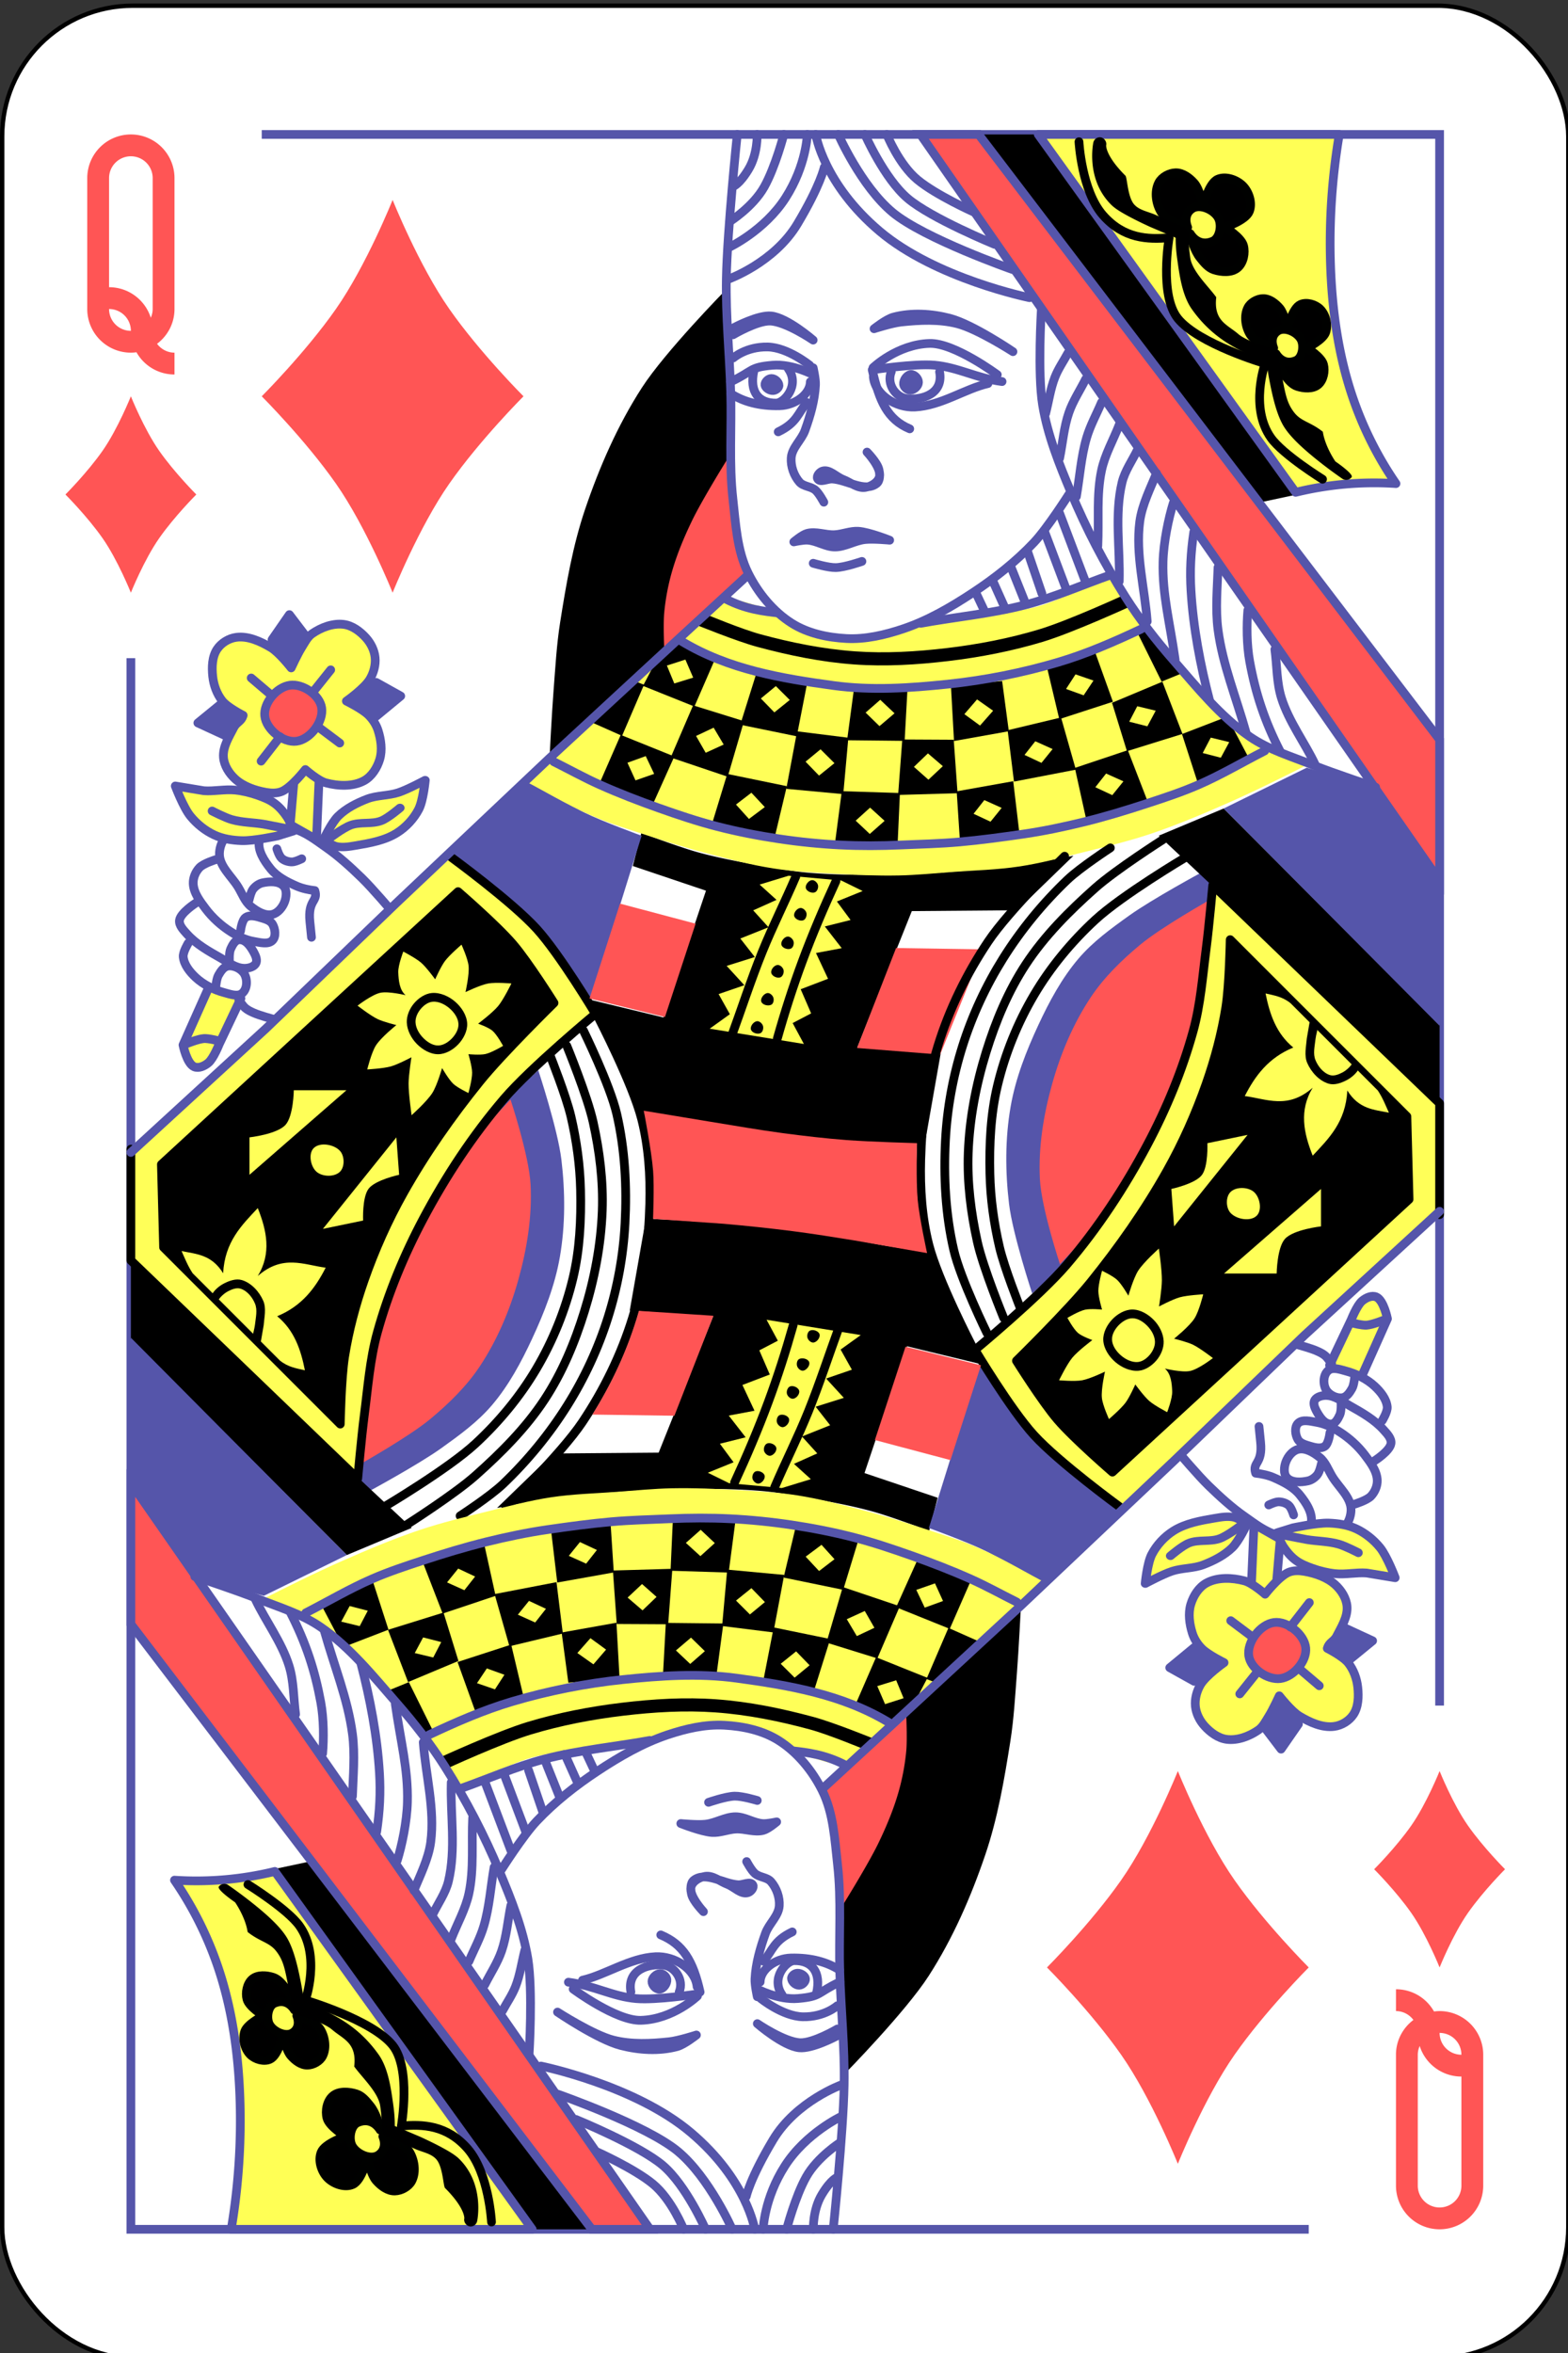 <svg xmlns="http://www.w3.org/2000/svg" xmlns:xlink="http://www.w3.org/1999/xlink" width="360" height="540" viewBox="0 0 95.25 142.875" xmlns:v="https://vecta.io/nano"><rect x="0" y="0" width="95.25" height="142.875" fill="#333333" stroke="none"/><style><![CDATA[.B{stroke-linejoin:round}.C{stroke-width:2}.D{stroke-linecap:round}.E{stroke:#55a}.F{fill:none}.G{fill:#f55}.H{fill:#ff5}.I{stroke:#000}.J{fill:#55a}.K{fill:#ffff58}.L{stroke-width:2.026}.M{stroke-width:2.314}]]></style><g transform="matrix(.265 0 0 .265 0 -135.562)"><rect rx="29.944" y="512.862" x=".5" height="539" width="359" fill="#fff" class="I"/><path d="M30 542.362a10 10 0 0 0-10 10v30a10 10 0 0 0 10 10 10.12 10.12 0 0 0 1.281-.094c1.713 3.049 4.972 5.094 8.719 5.094v-5c-1.64 0-3.088-.812-4-2.031 2.424-1.825 4-4.701 4-7.969v-30a10 10 0 0 0-10-10zm0 5a5 5 0 0 1 5 5v30c0 .716-.167 1.384-.437 2-1.275-4.056-5.085-7-9.562-7v-25a5 5 0 0 1 5-5zm-5 35a5 5 0 0 1 5 5 5 5 0 0 1-5-5zm305 440a10 10 0 0 0 10-10v-30a10 10 0 0 0-10-10c-.434 0-.862.04-1.281.094-1.713-3.049-4.972-5.094-8.719-5.094v5c1.64 0 3.088.812 4 2.031-2.424 1.825-4 4.701-4 7.969v30a10 10 0 0 0 10 10zm0-5a5 5 0 0 1-5-5v-30c0-.716.167-1.384.438-2 1.275 4.057 5.085 7 9.563 7v25a5 5 0 0 1-5 5zm5-35a5 5 0 0 1-5-5 5 5 0 0 1 5 5z" class="G"/><path d="M60 542.362h270v360m-300-240v360h270" class="C E F"/><use xlink:href="#B"/><g class="J"><use xlink:href="#C"/><use xlink:href="#D"/></g><use xlink:href="#E" class="G"/><g class="B D E L"><use xlink:href="#F" class="H"/><path d="M42.949 750.622s2.483-1.009 3.798-1.094c1.053-.069 3.129.474 3.129.474" class="F"/></g><use xlink:href="#G"/><use xlink:href="#H" class="K"/><use xlink:href="#I" class="G"/><path d="M224 542.362l65.5 84.167 7.833-1.667-59.333-82.5z"/><g class="B C"><use xlink:href="#J" class="E H"/><g stroke="#000100"><use xlink:href="#K"/><use xlink:href="#L"/></g><use xlink:href="#M" class="D F I"/></g><use xlink:href="#N"/><g class="C E"><path d="M211 542.362h13.333L330 681.029v32.333z" class="G"/><g class="B D F"><path d="M186.993 542.362s1.77 11.296 14.651 22.174 34.359 15.229 34.359 15.229"/><path d="M192.161 542.362s5.212 11.83 12.428 17.843 27.532 13.114 27.532 13.114"/><path d="M198.267 542.362s4.411 10.059 9.792 14.64 19.925 10.533 19.925 10.533"/><path d="M203.288 542.362s2.731 6.832 7.029 10.382 12.891 7.391 12.891 7.391M188.939 549.9s-.84 4.085-6.144 12.957-15.747 12.632-15.747 12.632"/><path d="M185.051 542.362s-.174 7.049-4.997 14.561-12.941 11.314-12.941 11.314"/><path d="M179.68 542.362s-1.933 7.458-4.509 12.039-7.861 7.898-7.861 7.898"/><path d="M173.554 542.362s.181 4.401-1.943 7.951-3.59 3.984-3.59 3.984m18.384 41.535s.59 2.581.53 3.887c-.162 3.576-1.196 7.097-2.409 10.465-.795 2.208-2.999 3.952-3.158 6.294-.132 1.946.616 4.064 1.896 5.537.901 1.038 2.64.965 3.676 1.868.839.731 1.906 2.74 1.906 2.74"/></g><g class="J B"><use xlink:href="#O"/><use xlink:href="#P"/><use xlink:href="#Q"/><use xlink:href="#R"/></g><g class="D F B"><path d="M197.578 640.195s-3.943 1.371-5.991 1.415c-1.753.038-5.174-.991-5.174-.991m-.787-45.357s-5.032-4.106-9.649-4.205c-4.942-.107-7.895 2.523-7.895 2.523m60.532 3.828s-9.864-7.326-15.527-7.162c-7.42.214-12.961 5.559-12.961 5.559"/><use xlink:href="#S"/><use xlink:href="#T"/><use xlink:href="#U"/><use xlink:href="#V"/></g><g class="J B"><use xlink:href="#W"/><use xlink:href="#X"/></g><g class="D F B"><path d="M184.968 603.775c-2.093 2.46-2.244 4.643-6.579 6.729m21.552-14.209c1.605 7.122 3.449 11.367 8.597 13.522"/><use xlink:href="#Y"/><use xlink:href="#Z"/><use xlink:href="#a"/><path d="M166.353 648.804c4.669 2.407 8.816 2.832 11.95 3.191"/><use xlink:href="#b"/><path d="M242.893 629.169l5.982 15.808m-9.4-11.535l4.913 13.031m-8.759-8.331l3.204 9.4m-7.049-5.982l2.991 7.477m-7.05-4.059l2.777 6.195m-6.622-3.418l1.709 3.632"/><use xlink:href="#c"/><use xlink:href="#d"/><use xlink:href="#e"/><use xlink:href="#f"/><use xlink:href="#g"/><use xlink:href="#h"/><use xlink:href="#i"/><use xlink:href="#j"/><use xlink:href="#k"/><use xlink:href="#l"/><use xlink:href="#m"/><use xlink:href="#n"/><use xlink:href="#o"/><use xlink:href="#p"/><use xlink:href="#q"/><use xlink:href="#r"/><use xlink:href="#s"/><use xlink:href="#t"/></g></g><g transform="rotate(335.106 55.66 674.372)" class="B C E"><use xlink:href="#u" class="H"/><use xlink:href="#v" class="D F"/></g><path d="M66.526 700.508l.888-10.32 3.067-2.706 2.653 2.68-.592 13.76z" class="B C E H"/><g transform="matrix(.861 -.247 .269 .791 -169.53 160.457)" class="B E M"><use xlink:href="#w" class="H"/><use xlink:href="#x" class="D F"/></g><g class="C E B"><path d="M80.399 672.051l5.843-4.137 5.616 3.127-5.644 4.659zm-13.758-8.181l-4.28-5.751 3.976-5.737 4.306 5.659zm-15.813 8.86l-5.475 4.475 6.675 3.082 4.062-4.416z" class="J"/><use xlink:href="#y" class="H"/><use xlink:href="#z" class="G"/><path d="M57.581 666.904l4.142 3.521m14.085-5.385l-4.142 5.178m1.242 7.87l4.971 3.728m-13.67-1.449l-4.35 5.592" class="D"/></g><use xlink:href="#AA"/><use xlink:href="#AB"/><use xlink:href="#AC"/><use xlink:href="#AD"/><use xlink:href="#AE"/><use xlink:href="#AF"/><use xlink:href="#AG"/><use xlink:href="#AH"/><use xlink:href="#AI"/><use xlink:href="#AJ"/><use xlink:href="#AK"/><use xlink:href="#AL"/><use xlink:href="#AM"/><use xlink:href="#AN"/><use xlink:href="#AO"/><use xlink:href="#AP"/><path d="M142.592 680.163l5.034-11.711-1.849-.719-10.581 9.143zm118.245-23.423l5.445 10.992 4.52-1.849-8.013-10.171z"/><g class="B C D E F"><use xlink:href="#AQ"/><use xlink:href="#AR"/></g><use xlink:href="#AS"/><g class="C B"><g class="D"><use xlink:href="#AT" class="E F"/><use xlink:href="#AU" class="I K"/></g><use xlink:href="#AV" class="I"/></g><use xlink:href="#AW" class="K"/><use xlink:href="#AX"/><g class="K"><use xlink:href="#AY"/><use xlink:href="#AZ"/><use xlink:href="#Aa"/><use xlink:href="#Ab"/></g><use xlink:href="#Ac"/><g class="B C D F I"><use xlink:href="#Ad"/><use xlink:href="#Ae"/><use xlink:href="#Af"/><use xlink:href="#Ag"/></g><path d="M171.288 643.463l-15.49 14.261-29.903 27.617-35.045 33.14-29.903 28.76L30 775.621" class="B C D E"/><path d="M142.128 718.608l17.324 4.596-7.025 21.382-17.293-4.243z" class="G"/><use xlink:href="#Ah" class="H"/><g class="B C D F I"><use xlink:href="#Ai"/><use xlink:href="#Aj"/></g><use xlink:href="#Ak"/><use xlink:href="#Al"/><use xlink:href="#Am"/><use xlink:href="#An"/><use xlink:href="#Ao"/><use xlink:href="#Ap"/><path d="M205.408 728.778l19.859.307-9.755 24.112-19.048-1.513z" class="G"/><g transform="rotate(180 180 782.362)"><use xlink:href="#B"/><g class="J"><use xlink:href="#C"/><use xlink:href="#D"/></g><use xlink:href="#E" class="G"/><g class="B D E L"><use xlink:href="#F" class="H"/><path d="M42.949 750.622s2.483-1.009 3.798-1.094c1.053-.069 3.129.474 3.129.474" class="F"/></g><use xlink:href="#G"/><use xlink:href="#H" class="K"/><use xlink:href="#I" class="G"/><path d="M224 542.362l65.5 84.167 7.833-1.667-59.333-82.5z"/><g class="B C"><use xlink:href="#J" class="E H"/><g stroke="#000100"><use xlink:href="#K"/><use xlink:href="#L"/></g><use xlink:href="#M" class="D F I"/></g><use xlink:href="#N"/><g class="C E"><path d="M211 542.362h13.333L330 681.029v32.333z" class="G"/><g class="B D F"><path d="M186.993 542.362s1.77 11.296 14.651 22.174 34.359 15.229 34.359 15.229"/><path d="M192.161 542.362s5.212 11.83 12.428 17.843 27.532 13.114 27.532 13.114"/><path d="M198.267 542.362s4.411 10.059 9.792 14.64 19.925 10.533 19.925 10.533"/><path d="M203.288 542.362s2.731 6.832 7.029 10.382 12.891 7.391 12.891 7.391M188.939 549.9s-.84 4.085-6.144 12.957-15.747 12.632-15.747 12.632"/><path d="M185.051 542.362s-.174 7.049-4.997 14.561-12.941 11.314-12.941 11.314"/><path d="M179.68 542.362s-1.933 7.458-4.509 12.039-7.861 7.898-7.861 7.898"/><path d="M173.554 542.362s.181 4.401-1.943 7.951-3.59 3.984-3.59 3.984m18.384 41.358s.596 2.699.53 4.064c-.173 3.576-1.196 7.097-2.409 10.465-.795 2.208-2.999 3.952-3.158 6.294-.132 1.946.616 4.064 1.896 5.537.901 1.038 2.64.965 3.676 1.868.839.731 1.906 2.74 1.906 2.74"/></g><g class="J B"><use xlink:href="#O"/><use xlink:href="#P"/><use xlink:href="#Q"/><use xlink:href="#R"/></g><g class="D F B"><path d="M197.578 640.195s-3.943 1.371-5.991 1.415c-1.753.038-5.174-.991-5.174-.991m-.787-45.357s-5.032-4.106-9.649-4.205c-4.942-.107-7.895 2.523-7.895 2.523m60.532 3.828s-9.864-7.326-15.527-7.162c-7.42.214-12.961 5.559-12.961 5.559"/><use xlink:href="#S"/><use xlink:href="#T"/><use xlink:href="#U"/><use xlink:href="#V"/></g><g class="J B"><use xlink:href="#W"/><use xlink:href="#X"/></g><g class="D F B"><path d="M184.968 603.775c-2.093 2.46-2.244 4.643-6.579 6.729m21.126-13.783c1.605 7.122 3.875 10.941 9.023 13.096"/><use xlink:href="#Y"/><use xlink:href="#Z"/><use xlink:href="#a"/><path d="M166.353 648.804c4.669 2.407 8.816 2.832 11.95 3.191"/><use xlink:href="#b"/><path d="M242.893 629.169l5.982 15.808m-9.4-11.535l4.913 13.031m-8.759-8.331l3.204 9.4m-7.049-5.982l2.991 7.477m-7.05-4.059l2.777 6.195m-6.622-3.418l1.709 3.632"/><use xlink:href="#c"/><use xlink:href="#d"/><use xlink:href="#e"/><use xlink:href="#f"/><use xlink:href="#g"/><use xlink:href="#h"/><use xlink:href="#i"/><use xlink:href="#j"/><use xlink:href="#k"/><use xlink:href="#l"/><use xlink:href="#m"/><use xlink:href="#n"/><use xlink:href="#o"/><use xlink:href="#p"/><use xlink:href="#q"/><use xlink:href="#r"/><use xlink:href="#s"/><use xlink:href="#t"/></g></g><g transform="rotate(335.106 55.66 674.372)" class="B C E"><use xlink:href="#u" class="H"/><use xlink:href="#v" class="D F"/></g><path d="M66.526 700.508l.888-10.32 3.067-2.706 2.653 2.68-.592 13.76z" class="B C E H"/><g transform="matrix(.861 -.247 .269 .791 -169.53 160.457)" class="B E M"><use xlink:href="#w" class="H"/><use xlink:href="#x" class="D F"/></g><path d="M80.399 672.051l5.843-4.137 5.616 3.127-5.644 4.659zm-13.758-8.181l-4.28-5.751 3.976-5.737 4.306 5.659zm-15.813 8.86l-5.475 4.475 6.675 3.082 4.062-4.416z" class="B C E J"/><use xlink:href="#y" class="B C E H"/><use xlink:href="#z" class="B C E G"/><path d="M57.581 666.904l4.142 3.521m14.085-5.385l-4.142 5.178m1.242 7.87l4.971 3.728m-13.67-1.449l-4.35 5.592" class="D B C E"/><use xlink:href="#AA"/><use xlink:href="#AB"/><use xlink:href="#AC"/><use xlink:href="#AD"/><use xlink:href="#AE"/><use xlink:href="#AF"/><use xlink:href="#AG"/><use xlink:href="#AH"/><use xlink:href="#AI"/><use xlink:href="#AJ"/><use xlink:href="#AK"/><use xlink:href="#AL"/><use xlink:href="#AM"/><use xlink:href="#AN"/><use xlink:href="#AO"/><use xlink:href="#AP"/><path d="M142.592 680.163l5.034-11.711-1.849-.719-10.581 9.143zm118.245-23.423l5.445 10.992 4.52-1.849-8.013-10.171z"/><g class="B C D E F"><use xlink:href="#AQ"/><use xlink:href="#AR"/></g><use xlink:href="#AS"/><g class="B C D"><use xlink:href="#AT" class="E F"/><use xlink:href="#AU" class="I K"/></g><use xlink:href="#AV" class="B C I"/><use xlink:href="#AW" class="K"/><use xlink:href="#AX"/><g class="K"><use xlink:href="#AY"/><use xlink:href="#AZ"/><use xlink:href="#Aa"/><use xlink:href="#Ab"/></g><use xlink:href="#Ac"/><g class="B D C"><g class="F I"><use xlink:href="#Ad"/><use xlink:href="#Ae"/><use xlink:href="#Af"/><use xlink:href="#Ag"/></g><path d="M171.288 643.463l-15.49 14.261-29.903 27.617-35.045 33.14-29.903 28.76L30 775.621" class="E"/></g><path d="M142.128 718.608l17.324 4.596-7.025 21.382-17.293-4.243z" class="G"/><use xlink:href="#Ah" class="H"/><g class="B C D F I"><use xlink:href="#Ai"/><use xlink:href="#Aj"/></g><use xlink:href="#Ak"/><use xlink:href="#Al"/><use xlink:href="#Am"/><use xlink:href="#An"/><use xlink:href="#Ao"/><use xlink:href="#Ap"/><path d="M205.408 728.778l18.797.263c-4.506 7.244-8.155 14.994-10.664 23.764l-17.077-1.12z" class="G"/></g><path d="M147.574 766.062s1.787 9.174 2.141 13.823c.277 3.639-.018 10.949-.018 10.949l16.174 1.128c5.266.465 10.526 1.011 15.77 1.685 4.761.612 9.502 1.372 14.24 2.141l16.633 2.897s-1.767-8.083-2.15-12.191c-.403-4.315-.15-13.001-.15-13.001s-10.745-.3-16.102-.708c-4.91-.374-9.805-.944-14.687-1.593-5.583-.742-11.13-1.731-16.69-2.627l-15.16-2.504z" class="G"/><path d="M265.626 703.036l14.872-6.226L330 746.362v17z"/><path d="M280.499 696.81l19.023-9.338 14.872 4.15L330 713.412v33.203z" class="J"/><path d="M94.374 861.643l-14.872 6.226L30 818.317v-17z"/><path d="M79.502 867.869l-19.023 9.338-14.872-4.15L30 851.267v-33.203z" class="J"/><path d="M90 557.362s6 15 13 25 17 20 17 20-10 10-17 20-13 25-13 25-6-15-13-25-17-20-17-20 10-10 17-20 13-25 13-25m-60 45s3 7.5 6.5 12.5 8.5 10 8.5 10-5 5-8.5 10-6.5 12.5-6.5 12.5-3-7.5-6.5-12.5-8.5-10-8.5-10 5-5 8.5-10 6.5-12.5 6.5-12.5m240 405s-6-15-13-25-17-20-17-20 10-10 17-20 13-25 13-25 6 15 13 25 17 20 17 20-10 10-17 20-13 25-13 25m60-45s-3-7.5-6.5-12.5-8.5-10-8.5-10 5-5 8.5-10 6.5-12.5 6.5-12.5 3 7.5 6.5 12.5 8.5 10 8.5 10-5 5-8.5 10-6.5 12.5-6.5 12.5" class="G"/></g><defs ><path id="B" d="M145.061 709.987l1.95-7.604s8.623 3.267 13.063 4.484c5.249 1.439 10.627 2.377 15.988 3.315 3.169.554 6.347 1.105 9.554 1.365 6.479.526 12.998.518 19.497.39 6.574-.129 13.142-.59 19.692-1.17a179.81 179.81 0 0 0 9.944-1.17c3.786-.549 11.309-1.95 11.309-1.95l-12.868 12.478-24.177.195-12.478 31.196 19.108 1.365-3.705 21.057s-14.706-.681-22.032-1.365c-6.782-.633-13.544-1.503-20.277-2.535-4.309-.661-8.571-1.605-12.868-2.34l-9.749-1.56s-2.681-6.969-4.289-10.334c-2.521-5.274-8.384-15.403-8.384-15.403l17.743 4.289 9.749-29.051z"/><path id="C" d="M121.023 689.985s8.463 5.516 12.974 7.763c4.212 2.098 13.081 5.303 13.081 5.303l-11.667 37.477s-6.506-9.228-10.253-13.435c-3.499-3.929-7.412-7.482-11.36-10.96-3.388-2.985-10.56-8.485-10.56-8.485z"/><path id="D" d="M123.39 756.792s4.468 13.495 5.303 20.506c.879 7.373.915 14.957-.354 22.274-1.127 6.5-3.58 12.758-6.364 18.738-2.499 5.369-5.352 10.695-9.192 15.203-3.307 3.883-7.517 6.934-11.667 9.899-5.246 3.749-16.617 9.899-16.617 9.899l-3.536-3.182s1.358-14.233 2.828-21.213c1.568-7.445 3.644-14.815 6.364-21.92 2.525-6.596 5.867-12.861 9.192-19.092 3.283-6.152 6.302-12.545 10.607-18.031 3.858-4.918 13.435-13.081 13.435-13.081z"/><path id="E" d="M117.026 763.509s4.251 12.794 4.596 19.445c.382 7.357-.834 14.828-2.828 21.92-1.956 6.958-4.833 13.783-8.839 19.799-3.05 4.58-7.084 8.501-11.314 12.021-4.85 4.036-15.91 10.253-15.91 10.253s1.498-14.674 2.828-21.92c1.006-5.482 2.061-10.998 3.889-16.263 2.3-6.625 5.591-12.877 8.839-19.092 2.593-4.962 5.208-9.956 8.485-14.496 3.03-4.198 10.253-11.667 10.253-11.667z"/><path id="F" d="M47.765 738l-5.803 12.993s.831 4.229 2.536 4.984c1.027.455 2.322-.127 3.25-.886 1.187-.971 2.5-4.31 2.5-4.31l4.96-10.437"/><path id="G" d="M166.208 578.144s-13.782 14.046-19.079 22.258c-5.544 8.594-9.703 18.111-12.991 27.794-2.852 8.398-4.356 17.221-5.74 25.982-.821 5.196-1.101 10.465-1.511 15.71-.393 5.029-.906 15.106-.906 15.106l45.015-41.692s-2.715-9.173-3.323-13.897c-.604-4.695-.252-9.465-.302-14.199-.067-6.344.204-12.692 0-19.033-.194-6.019-1.162-18.028-1.162-18.028z"/><path id="H" d="M299.778 686.731c-5.068 2.593-12.067 6.075-18.247 8.793-5.833 2.565-11.714 5.06-17.756 7.084-5.082 1.703-10.308 2.954-15.511 4.243-4.822 1.195-9.636 2.49-14.548 3.234-5.079.77-10.237.889-15.36 1.266-4.12.303-8.237.725-12.368.803-5.003.095-10.011-.118-15.006-.406-4.589-.264-9.195-.499-13.736-1.211-5.118-.802-10.146-2.121-15.157-3.437-4.316-1.134-8.584-2.453-12.826-3.837-4.653-1.518-9.352-2.948-13.841-4.897-5.264-2.286-11.739-6.174-15.275-7.942l45.291-42.05 4.104.807c2.589.566 2.447.947 7.73 1.858 2.496 1.037 4.165 3.571 6.645 4.644 3.023 1.308 6.376 2.038 9.67 2.031 6.289-.014 13.867-1.697 18.448-3.961 2.383-.002 4.486-.4 6.727-.616 3.11-.3 6.23-.523 9.326-.946 3.326-.455 6.689-.812 9.924-1.71 2.766-.768 5.391-1.985 8.026-3.125 2.891-1.251 8.528-4.071 8.528-4.071 3.982 6.639 9.038 15.503 17.592 23.605 4.277 4.051 9.276 9.738 13.551 12.983s11.071 5.267 14.071 6.858z"/><path id="I" d="M167.193 616.02s-6.095 9.734-8.584 14.895c-1.787 3.706-3.387 7.529-4.532 11.48a51.85 51.85 0 0 0-1.817 9.554c-.258 2.745.005 8.27.005 8.27l19.033-16.918s-2.644-8.573-3.323-12.991c-.725-4.715-.782-14.291-.782-14.291z"/><path id="J" d="M307 542.362c-1.672 9.899-2.343 19.967-2 30 .348 10.168 1.752 20.359 5 30a81.02 81.02 0 0 0 10 20c-3.329-.22-6.671-.22-10 0a75.96 75.96 0 0 0-13 2l-59-82z"/><path id="K" d="M273.592 567.832c.395.991.851 1.982 1.518 2.81.879 1.092 1.844 2.313 3.192 2.742 1.695.54 3.992.725 5.391-.45 1.363-1.145 1.79-3.434 1.347-5.106-.512-1.929-4.228-4.184-4.228-4.184s4.728-1.58 5.556-3.613c.777-1.908-.034-4.453-1.44-5.879-1.387-1.407-3.928-2.341-5.796-1.519-2.097.923-3.3 6.023-3.3 6.023s-.838-3.753-2.051-5.129c-1.077-1.222-2.627-2.417-4.29-2.38-1.475.032-3.177.957-3.867 2.279-1.085 2.08-.611 4.968.625 6.878s5.998 3.342 5.998 3.342-1.275-2.703.982-4.263c1.804-1.247 5.046.238 6.047 2.108.847 1.582.4 4.62-1.301 5.348-3.395 1.453-5.118-1.722-5.118-1.722s.389 1.846.735 2.714z"/><path id="L" d="M293.168 595.07c.353.896.76 1.793 1.354 2.541.785.987 1.645 2.091 2.848 2.48 1.512.489 3.562.656 4.81-.407 1.216-1.036 1.597-3.106 1.201-4.617-.457-1.745-3.772-3.784-3.772-3.784s3.707-1.827 4.291-3.6c.57-1.732.011-4.034-1.285-5.317-1.095-1.084-3.1-1.674-4.505-1.04-1.881.849-2.944 5.447-2.944 5.447s-.748-3.394-1.83-4.639c-.961-1.105-2.344-2.186-3.828-2.153-1.316.029-2.835.866-3.45 2.061-.968 1.881-.545 4.493.558 6.221s5.351 3.023 5.351 3.023-1.137-2.445.876-3.855c1.61-1.127 4.502.216 5.395 1.906.756 1.431.357 4.178-1.161 4.837-3.029 1.314-4.566-1.557-4.566-1.557s.347 1.669.656 2.454z"/><path id="M" d="M247.333 544.029s.588 11.228 5.5 16.833c4.722 5.389 10.278 5.611 15.167 5.167 0 0-2.3 13.14 2 18.5 4.664 5.814 20 10.333 20 10.333s-3.58 10.047 1.333 17c2.721 3.85 11.833 9.5 11.833 9.5"/><path id="N" d="M252.094 543a1.55 1.55 0 0 0-1.469 1.219s-1.823 8.333 4.063 14.219c.91.91 2.218 1.693 3.813 2.563s3.437 1.76 5.188 2.563l5.813 2.469c.003.707-.023 2.231.375 5.031.479 3.375 1.087 8.16 3.323 11.323 4.141 5.858 8.887 8.364 12.302 10.052 2.235 1.105 3.759 1.49 4.781 1.688.099.769.278 2.426.844 5.281.683 3.448 1.614 7.369 3.188 9.906 1.649 2.659 4.928 5.496 7.875 7.844a102.35 102.35 0 0 0 5.563 4.125 1.57 1.57 0 0 0 2.094-.406c.442-.655-3.085-3.152-3.74-3.594 0 0-2.356-3.363-2.875-6.802-2.852-2.272-4.934-2.322-6.552-4.396-1.584-2.031-1.956-3.948-2.615-7.271s-1-6.125-1-6.125a1.55 1.55 0 0 0-1.375-1.312s-5.701-1.434-7.844-3.292c-2.471-2.142-5.685-2.961-5.042-8.417-1.731-2.449-5.513-5.903-5.958-9.042s-.437-5.562-.437-5.562a1.54 1.54 0 0 0-.937-1.437s-3.108-1.243-6.531-2.812c-1.712-.785-3.8-1.049-5-2.469-1.467-1.736-1.551-6.124-1.958-6.531-4.656-4.656-4.417-6.969-4.417-6.969.207-.88-.565-1.849-1.469-1.844z"/><path id="O" d="M198.748 615.143s3.325 3.559 2.859 5.604c-.304 1.335-1.914 2.282-3.268 2.491-1.779.274-3.399-1.188-5.082-1.828-1.593-.605-3.127-2.431-4.747-1.901-.651.213-1.417 1.142-1.089 1.743.536.984 2.243-.014 3.361.053 3.394.204 7.438 3.118 10.144 1.061.871-.662.78-2.169.545-3.238-.345-1.571-2.723-3.985-2.723-3.985z"/><path id="P" d="M232.201 592.134s-9.208-6.282-14.498-7.65c-4.162-1.076-8.738-1.368-12.893-.266-1.671.444-4.451 2.664-4.451 2.664s4.075-1.311 6.189-1.539c4.27-.46 8.714-.676 12.877.375 4.62 1.166 12.776 6.414 12.776 6.414z"/><path id="Q" d="M168.271 586.613s5.567-2.98 8.54-2.654c3.705.406 9.588 5.526 9.588 5.526s-6.241-4.258-9.86-4.369c-3.038-.093-8.505 3.152-8.505 3.152z"/><path id="R" d="M203.94 635.333s-4.704-1.875-7.155-2.044c-1.839-.127-3.646.697-5.487.786-2.102.101-4.257-.854-6.305-.292-1.12.307-3.03 1.936-3.03 1.936s2.087-.46 3.137-.397c2.136.128 4.137 1.565 6.276 1.568 2.361.004 4.55-1.457 6.93-1.712 1.87-.201 5.635.156 5.635.156z"/><path id="S" d="M229.705 598.983c-5.852-.758-10.154-3.299-15.542-3.759-4.619-.395-13.942 1.036-13.942 1.036"/><path id="T" d="M167.453 599.056c5.387-2.542 4.233-3.35 9.621-3.81 4.619-.395 9.445 2.226 9.445 2.226"/><path id="U" d="M226.469 599.442c-5.267 1.2-10.769 5.081-16.728 5.378-4.415.22-9.151-2.814-9.54-6.897"/><path id="V" d="M215.381 596.758c.937 5.064-4.019 6.559-7.579 6.122-2.415-.297-4.654-3.26-3.492-6.154"/><path id="W" d="M207.132 599.605c-.098-.917.746-2.18 1.706-2.23.84-.044 1.724.978 1.706 1.784-.019.841-.984 1.762-1.861 1.784-.695.018-1.479-.675-1.551-1.338z"/><path id="X" d="M178.558 599.91c.027-.717-.847-1.645-1.742-1.626-.784.017-1.533.863-1.459 1.487.077.651 1.039 1.306 1.855 1.27.647-.028 1.327-.613 1.346-1.132z"/><path id="Y" d="M167.551 601.776c2.855 1.804 6.512 2.869 11.175 2.747 3.455-.09 6.968-2.538 7.029-5.496"/><path id="Z" d="M172.826 596.465c-1.112 4.899 1.096 7.536 5.143 7.453 1.78-.037 5.422-4.039 2.747-7.845"/><path id="a" d="M169 542.362s-2.295 21.97-2.5 33c-.161 8.672.745 17.331 1 26 .24 8.165-.411 16.383.5 24.5.645 5.749.935 11.814 3.5 17 2.252 4.553 5.707 8.784 10 11.5 3.657 2.313 8.179 3.274 12.5 3.5 4.389.23 8.832-.813 13-2.209 5.696-1.908 10.985-4.985 16-8.291 5.042-3.324 9.857-7.106 14-11.5 3.11-3.299 8-11 8-11"/><path id="b" d="M211.062 654.377c7.263-1.353 16.236-2.198 24.14-4.273 6.644-1.744 12.96-4.557 19.44-6.836"/><path id="c" d="M244.815 592.426c-.997 1.851-2.226 3.596-2.991 5.554-1.043 2.67-1.424 5.554-2.136 8.331"/><path id="d" d="M248.874 598.407c-1.282 2.564-2.91 4.981-3.845 7.691-1.162 3.366-1.424 6.978-2.136 10.468"/><path id="e" d="M252.506 603.748c-1.139 2.706-2.591 5.301-3.418 8.118-1.283 4.369-1.567 8.972-2.35 13.458"/><path id="f" d="M256.565 608.875c-1.353 3.489-3.28 6.807-4.059 10.468-1.202 5.649-.57 11.536-.855 17.304"/><path id="g" d="M260.837 614.429c-1.211 2.564-2.972 4.933-3.632 7.691-1.756 7.344-.427 15.096-.641 22.644"/><path id="h" d="M265.11 619.984c-1.282 3.204-3.34 7.223-3.845 11.109-.985 7.577 1.139 15.239 1.709 22.858"/><path id="i" d="M268.955 626.82c-1.068 3.418-2.237 8.906-2.35 13.458-.187 7.532 1.567 13.886 2.777 22.431"/><path id="j" d="M273.655 633.442c-.712 4.771-.911 8.975-.641 13.458.512 8.507 2.136 17.019 4.273 25.208"/><path id="k" d="M279.209 641.56c-.142 4.486-.633 9.584 0 14.313 1.078 8.047 4.13 15.381 6.409 23.499"/><path id="l" d="M286.045 651.387c-.285 3.276-.283 7.895.427 11.749 1.322 7.175 3.347 13.53 7.05 20.722"/><path id="m" d="M292.24 660.359c.498 3.703.386 7.541 1.495 11.109 1.684 5.413 5.483 10.468 7.691 15.167"/><path id="n" d="M89.797 720.324s-4.404-5.209-6.869-7.601c-2.594-2.518-5.292-4.98-8.299-7.077-2.317-1.616-4.682-3.491-7.441-4.194-1.628-.415-3.484-.563-5.04.071-1.144.466-2.419 1.345-2.687 2.55-.509 2.291 1.101 4.727 2.576 6.553 1.495 1.851 3.768 2.992 5.946 3.951 1.314.579 2.915.903 4.182 1.037.829 2.601-1.655 2.008-1.127 7.138l.362 3.568"/><path id="o" d="M63.467 706.048s.488 1.665 1.145 2.219c.6.506 1.483.778 2.29.786.791.008 2.26-.725 2.26-.725"/><path id="p" d="M58.888 703.287s-3.967-1.815-5.724-1.048c-1.849.807-2.855 3.104-2.862 4.98-.011 2.853 2.777 5.117 4.293 7.601.921 1.51 1.534 3.33 2.915 4.435 1.353 1.083 3.172 2.203 4.865 1.835 1.323-.288 2.386-1.615 2.862-2.883.424-1.131.583-2.726-.233-3.618-1.094-1.197-3.223-1.09-4.808-.747-.847.183-1.634.748-2.173 1.426-.554.697-.926 2.505-.926 2.505"/><path id="q" d="M49.444 708.529s-2.802.856-3.72 1.835c-.924.985-1.49 2.372-1.431 3.67.096 2.11 1.549 4.031 2.862 5.767 1.537 2.031 3.545 3.848 5.724 5.242 1.616 1.035 3.417 1.906 5.309 2.227 1.413.24 3.31.782 4.293-.262.838-.891.606-2.607 0-3.67-.457-.802-1.498-1.146-2.383-1.41-1.201-.358-2.707-.858-3.756-.172-.94.615-1.209 3.145-1.209 3.145"/><path id="r" d="M44.865 718.489s-3.484 2.211-3.72 3.932c-.16 1.163.906 2.239 1.717 3.145 2.069 2.311 4.948 3.938 7.727 5.504 1.708.963 3.432 2.337 5.438 2.359.939.01 2.108-.302 2.576-1.048.43-.686.088-1.646-.286-2.359-.701-1.336-1.816-3.195-3.434-3.145-1.014.031-1.604 1.243-2.003 2.097-.415.887-.286 2.883-.286 2.883"/><path id="s" d="M43.148 727.663s-1.256 2.045-1.145 3.145c.182 1.791 1.484 3.436 2.862 4.718 1.786 1.663 4.173 2.841 6.617 3.497 1.272.342 2.961.957 3.972.172 1.246-.967 1.326-3.129.572-4.456-.65-1.144-2.328-2.032-3.72-1.835-1.051.149-1.724 1.236-2.22 2.097-.5.867-.642 2.883-.642 2.883"/><path id="t" d="M54.737 740.634s.873 1.364 1.478 1.886c.568.491 1.27.815 1.957 1.119 1.364.604 4.258 1.383 4.258 1.383"/><path id="u" d="M50.841 703.782s-5.512-1.229-8-2.5c-1.896-.969-3.746-2.194-5.116-3.823-1.486-1.767-2.561-3.94-3.134-6.177-.642-2.504-.25-7.75-.25-7.75l5.5 3.75c2.093 1.16 4.519 1.658 6.573 2.884 1.532.914 2.945 2.045 4.22 3.293 1.021 1 2.031 2.065 2.707 3.323.661 1.23 1.039 2.619 1.25 4 .176 1.153 0 3.5 0 3.5z"/><path id="v" d="M39.591 692.282s2.02 2.617 3.263 3.689c1.878 1.621 4.192 2.657 6.237 4.061l4.5 3.25"/><path id="w" d="M62.341 706.532s3.313-3.896 5.5-5.116c2.535-1.414 5.506-2.042 8.396-2.311 2.699-.251 5.395.788 8.104.677 2.532-.104 7.5-1.25 7.5-1.25s-2.141 5.26-4 7.25c-1.978 2.117-4.546 3.736-7.203 4.547-3.585 1.095-7.409.638-11.047.203-1.63-.195-3.35-.401-4.75-1.25-1.059-.642-2.5-2.75-2.5-2.75z"/><path id="x" d="M63.5 706.782s4.335-1.827 6.591-2c2.639-.203 5.148 1.414 7.784 1.149 1.931-.194 5.582-1.975 5.582-1.975"/><path id="y" d="M53.687 678.084c-1.125 2.215-2.669 4.574-2.462 7.035.156 1.856 1.295 3.671 2.718 4.953 1.855 1.671 4.486 2.584 6.984 3.029 1.215.216 2.561.275 3.696-.209 2.253-.962 5.374-5.012 5.374-5.012s2.912 2.578 4.726 3.059c2.808.745 6.145.898 8.701-.483 1.788-.966 3.037-2.959 3.618-4.906.63-2.113.293-4.502-.368-6.606-.41-1.304-1.193-2.518-2.154-3.491-1.42-1.439-5.12-3.251-5.12-3.251s4.175-2.928 5.416-5.066c.846-1.457 1.338-3.242 1.168-4.919-.168-1.659-.971-3.283-2.108-4.535-1.312-1.445-3.104-2.809-5.1-3.059-2.49-.312-5.141.696-7.202 2.114-1.098.756-1.711 2.055-2.422 3.182-.935 1.483-2.405 4.679-2.405 4.679s-2.746-3.521-4.619-4.641c-2.375-1.419-5.198-2.728-7.953-2.371-1.734.225-3.445 1.279-4.404 2.712-1.174 1.754-1.236 4.151-1.012 6.25.212 1.986.946 4.013 2.183 5.581 1.208 1.532 4.803 3.343 4.803 3.343-.41 1.384-1.326 1.438-2.057 2.61z"/><path id="z" d="M66.487 668.561c-3.015.397-6.114 4.018-5.799 7.042.32 3.078 4.179 6.183 7.249 5.799 3.179-.397 6.283-4.497 5.799-7.664-.448-2.936-4.305-5.565-7.249-5.178z"/><path id="AA" d="M182.718 679.128l-2.476 13.174 13.06 1.216 1.167-12.924zm5.376 4.116l3.188 3.18-3.531 2.844-3.094-3.187z"/><path id="AB" d="M173.5 665.468l-3.811 12.147 12.957 2.654 2.503-12.821zm4.349 3.294l3.188 3.18-3.531 2.844-3.094-3.187z"/><path id="AC" d="M158.883 673.175l-5.142 11.948 13.073 4.406 3.733-12.732zm4.706 5.112l2.303 3.87-4.125 1.883-2.21-3.853z"/><path id="AD" d="M142.287 679.944l-4.705 10.754 11.891 5.535 5.102-11.339zm5.734 4.862l1.933 4.067-4.282 1.491-1.842-4.042z"/><path id="AE" d="M155.594 658.624l-5.127 4.224-3.073 5.868 11.787 4.727 4.526-10.409zm1.521 4.066l1.785 4.134-4.333 1.336-1.696-4.106z"/><path id="AF" d="M166.709 688.887l-3.459 11.331 14.344 3.12 2.777-11.641zm5.534 4.306l3.072 3.292-3.631 2.716-2.978-3.296z"/><path id="AG" d="M195.885 668.449l-1.705 12.723 13.191.141.698-12.745zm5.897 3.455l3.273 3.092-3.453 2.939-3.179-3.102z"/><path id="AH" d="M192.967 692.843l-1.566 11.938 14.334.724.555-12.244zm6.482 3.765l3.329 3.032-3.398 3.001-3.235-3.044z"/><path id="AI" d="M206.834 680.996l-.959 12.707 13.628-.391-.879-12.255zm5.877 3.184l3.419 2.93-3.306 3.103-3.326-2.945z"/><path id="AJ" d="M217.977 668.562l.713 12.787 12.564-2.244-1.534-11.489zm5.995 3.25l3.68 2.595-2.999 3.4-3.588-2.618z"/><path id="AK" d="M219.3 692.875l.736 11.25 13.57-2.218-1.345-11.347zm6.339 2.008l3.973 1.788-2.554 3.163-3.886-1.817z"/><path id="AL" d="M246.391 687.51l2.688 12.174 14.083-4.273-4.633-11.963zm7.161 1.289l3.973 1.788-2.554 3.163-3.886-1.817z"/><path id="AM" d="M270.946 679.755l3.492 10.792 12.226-4.536-5.395-10.237zm6.6.812l4.234 1.03-1.931 3.577-4.153-1.074z"/><path id="AN" d="M254.91 672.588l3.423 11.09 12.726-3.957-4.605-11.969zm5.781.792l4.237 1.017-1.92 3.583-4.156-1.061z"/><path id="AO" d="M240.048 664.651l2.776 11.688 12.289-3.99-4.193-11.665zm6.495 1.425l4.119 1.421-2.257 3.381-4.034-1.457z"/><path id="AP" d="M230.981 678.881l1.455 11.763 14.186-2.732-3.4-11.963zm6.339 2.521l3.973 1.788-2.554 3.163-3.886-1.817z"/><path id="AQ" d="M156.271 658.504c10.667 6.439 22.886 8.506 34.885 10.139 8.609 1.171 17.421.579 26.062-.324 8.569-.895 17.093-2.58 25.354-5.026 6.56-1.943 12.863-4.702 19.059-7.617"/><path id="AR" d="M289.914 683.606c-5.068 2.593-9.984 5.505-15.203 7.778-3.794 1.653-7.735 2.954-11.667 4.243-4.784 1.568-9.607 3.041-14.496 4.243-4.668 1.148-9.384 2.142-14.142 2.828-4.684.676-9.736 1.362-14.45 1.78-4.596.407-8.871.493-13.48.695-4.592.201-9.198.229-13.789 0-4.732-.236-9.457-.713-14.142-1.414-4.754-.711-9.486-1.631-14.142-2.828-4.548-1.169-9.009-2.672-13.435-4.243-4.538-1.61-9.038-3.341-13.435-5.303-3.61-1.611-7.071-3.536-10.607-5.303"/><path id="AS" d="M257.631 647.892s-12.748 5.861-19.444 7.877c-6.88 2.071-13.99 3.437-21.125 4.281-6.977.825-14.055 1.251-21.062.75-7.317-.524-14.576-1.989-21.656-3.906-4.218-1.142-12.312-4.5-12.312-4.5l-2.259 2.403s9.072 3.703 13.791 4.972c7.269 1.955 14.678 3.488 22.219 4.031 7.24.521 14.483.073 21.656-.781 7.305-.87 14.582-2.282 21.625-4.406 6.965-2.1 20.228-8.191 20.228-8.191z"/><path id="AT" d="M238.714 582.44s-.904 14.712.286 21.923c1.142 6.916 3.788 13.536 6.5 20 3.489 8.318 7.674 16.38 12.5 24 3.246 5.125 7.012 9.928 11 14.5 5.422 6.217 10.707 12.819 17.5 17.5 4.361 3.006 9.582 4.533 14.5 6.5 4.709 1.884 14.345 5.068 14.345 5.068"/><path id="AU" d="M103.406 707.956s13.852 10.113 19.594 16.406c5.329 5.84 13.5 19.5 13.5 19.5s-14.793 12.239-21 19.5c-7.179 8.398-13.32 17.742-18.5 27.5-4.382 8.256-8.005 16.992-10.5 26-1.712 6.179-2.17 12.642-3 19-.629 4.818-1.5 14.5-1.5 14.5l-52-50v-25.5"/><path id="AV" d="M37 778.362l68-62.5s8.806 7.602 12.579 12c3.573 4.165 9.421 13.5 9.421 13.5s-11.816 11.578-17 18c-6.475 8.022-12.448 16.514-17.5 25.5-3.583 6.373-6.581 13.101-9 20-1.993 5.684-3.552 11.552-4.5 17.5-.815 5.113-1 15.5-1 15.5l-40.5-40.5z"/><path id="AW" d="M91.297 734.342c-.059-1.627 1.15-4.748 1.15-4.748s2.866 1.493 4.078 2.54c1.26 1.089 3.229 3.814 3.229 3.814s1.294-2.916 2.239-4.183c1.065-1.427 3.797-3.759 3.797-3.759s1.452 3.168 1.626 4.871c.206 2.004-.71 6.003-.71 6.003s3.393-1.645 5.225-1.98c1.736-.318 5.295.002 5.295.002s-1.762 3.631-3.034 5.173c-1.297 1.572-4.591 4.04-4.591 4.04s2.357.827 3.284 1.621c1.071.918 2.434 3.462 2.434 3.462s-2.593 1.548-4.042 1.873c-1.268.285-3.9.033-3.9.033s.837 2.795.849 4.235c.014 1.579-.849 4.66-.849 4.66s-2.459-1.169-3.443-2.08c-1.092-1.012-2.593-3.638-2.593-3.638s-1.138 3.962-2.22 5.684c-1.241 1.974-4.769 5.117-4.769 5.117s-.708-4.837-.691-7.272c.014-2.011.654-5.998.654-5.998s-3.08 1.637-4.746 2.101c-1.743.485-5.383.685-5.383.685s.942-3.861 1.991-5.508c1.183-1.856 4.681-4.658 4.681-4.658s-2.949-.72-4.306-1.374c-1.658-.8-4.589-3.073-4.589-3.073s3.268-2.535 5.225-2.951c1.897-.403 5.791.553 5.791.553-1.404-1.18-1.615-3.409-1.682-5.244z"/><path id="AX" d="M99.031 739.081c-1.567.126-3.071 1.15-4.094 2.344s-1.744 2.835-1.687 4.406c.066 1.816 1.034 3.646 2.313 4.938 1.268 1.281 3.072 2.353 4.875 2.344 1.719-.009 3.444-1.032 4.625-2.281 1.189-1.259 2.121-3.052 2.031-4.781-.098-1.89-1.318-3.731-2.75-4.969s-3.426-2.151-5.312-2zm.156 2c1.384-.113 2.826.621 3.875 1.531 1.033.896 1.965 2.197 2.031 3.563.058 1.197-.645 2.411-1.469 3.281-.83.876-2.012 1.656-3.219 1.656-1.276 0-2.513-.838-3.406-1.75-.932-.952-1.7-2.262-1.75-3.594-.041-1.098.506-2.226 1.219-3.062.685-.804 1.666-1.539 2.719-1.625z"/><path id="AY" d="M57.183 780.741v-8.578s6.303-.701 8.26-2.859c1.829-2.017 1.906-7.942 1.906-7.942h12.072z"/><path id="AZ" d="M71.904 774.629c-1.274 1.29-.719 4.196.635 5.401 1.345 1.196 4.128 1.273 5.401 0 1.123-1.123 1.063-3.585 0-4.765-1.354-1.504-4.614-2.075-6.036-.635z"/><path id="Aa" d="M90.858 772.163l-16.837 20.967 9.213-1.906s-.241-5.351 1.271-7.307c1.565-2.024 6.989-3.177 6.989-3.177z"/><path id="Ab" d="M41.617 798.214c3.376.699 6.877.771 9.531 5.083.39-7.234 4.254-10.995 7.942-14.931 2.067 5.189 3.168 10.378 0 15.567 5.736-5.014 10.539-2.565 15.567-1.906-2.357 4.606-5.393 8.759-11.119 11.119 3.926 3.226 5.42 7.668 6.354 12.39-1.906-.445-3.812-.695-5.718-2.224l-20.014-20.014c-1.121-1.694-1.775-3.389-2.541-5.083z"/><path id="Ac" d="M55.438 804.862c-1.331-.398-2.859.145-4.094.781-1.205.621-2.333 1.62-2.937 2.813l1.6 1.088c.346-.682 1.355-1.642 2.275-2.119.86-.445 1.918-.879 2.844-.594 1.535.473 2.743 1.979 3.344 3.469.577 1.43.164 3.092 0 4.625-.11 1.028-.656 3.031-.656 3.031l1.912 1.412.713-4.131c.145-1.87.652-3.904-.094-5.625-.906-2.088-2.725-4.098-4.906-4.75z"/><path id="Ad" d="M137.24 744.842s7.784 15.014 9.848 23.138c1.6 6.298 2.03 12.91 1.853 19.405-.239 8.799-1.342 17.701-3.936 26.112-2.61 8.464-6.599 16.581-11.525 23.941-4.867 7.273-17.526 19.546-17.526 19.546"/><path id="Ae" d="M133.746 747.702s6.077 12.395 7.624 19.061c1.898 8.172 2.341 16.719 1.906 25.097-.38 7.321-1.716 14.649-3.927 21.638-2.219 7.014-5.362 13.796-9.266 20.032-4.125 6.59-9.138 12.689-14.764 18.055-2.958 2.821-9.848 7.307-9.848 7.307"/><path id="Af" d="M129.933 751.196s4.707 11.456 6.036 17.473c1.47 6.655 2.335 13.53 2.083 20.341-.289 7.807-1.792 15.613-4.103 23.076-2.177 7.031-5.057 13.968-9.098 20.12-4.322 6.579-10.001 12.244-15.884 17.473-4.766 4.236-15.567 11.119-15.567 11.119"/><path id="Ag" d="M126.174 753.588s3.607 9.074 4.712 13.811c1.287 5.518 2.073 11.19 2.197 16.855.148 6.736-.163 13.585-1.73 20.138-1.741 7.281-4.601 14.381-8.41 20.826-3.753 6.35-8.563 12.147-13.978 17.155-6.147 5.684-20.65 14.296-20.65 14.296"/><path id="Ah" d="M180.773 712.213l-6.641 2.029 3.874 3.505-5.349 2.398 3.505 3.874-6.456 2.582 3.32 4.243-6.456 2.029 4.058 4.427-5.903 2.029 2.582 4.612-4.622 3.32 21.593 3.505-2.582-4.796 4.243-2.214-2.398-5.534 6.272-2.398-2.767-5.903 5.903-1.107-3.874-4.98 5.903-1.476-3.136-4.243 5.903-2.398-4.9-2.407-12.071-1.097z"/><path id="Ai" d="M182.423 712.399c-2.371 5.564-5.334 11.432-7.696 17.277-2.558 6.327-4.865 13.41-7.005 19.237"/><path id="Aj" d="M191.616 713.478c-2.799 6.058-5.395 12.146-7.704 18.371-2.155 5.808-4.05 11.721-5.729 17.68"/><path id="Ak" d="M186.075 713.228c-.753.104-1.54 1.103-1.35 1.839s1.357 1.226 2.064.954c.566-.218.865-1.086.714-1.674s-.829-1.201-1.429-1.119z"/><path id="Al" d="M183.418 719.61c-.756.104-1.551 1.099-1.363 1.838.189.745 1.374 1.252 2.09.974.573-.222.867-1.107.71-1.701-.155-.586-.837-1.195-1.437-1.112z"/><path id="Am" d="M180.467 726.16c-.768.124-1.561 1.175-1.331 1.918s1.468 1.153 2.171.828c.536-.248.761-1.105.59-1.671-.172-.571-.841-1.171-1.43-1.076z"/><path id="An" d="M178.18 732.667c-.758.097-1.556 1.093-1.375 1.835s1.351 1.266 2.069 1c.577-.213.888-1.091.741-1.688s-.828-1.225-1.436-1.148z"/><path id="Ao" d="M175.869 739.103c-.786.139-1.62 1.225-1.351 1.976.27.757 1.614 1.075 2.313.679.498-.282.627-1.123.432-1.66s-.831-1.094-1.393-.994z"/><path id="Ap" d="M173.483 745.55c-.769.121-1.571 1.166-1.343 1.91s1.472 1.158 2.176.83c.535-.249.755-1.107.583-1.671s-.832-1.161-1.417-1.069z"/></defs></svg>